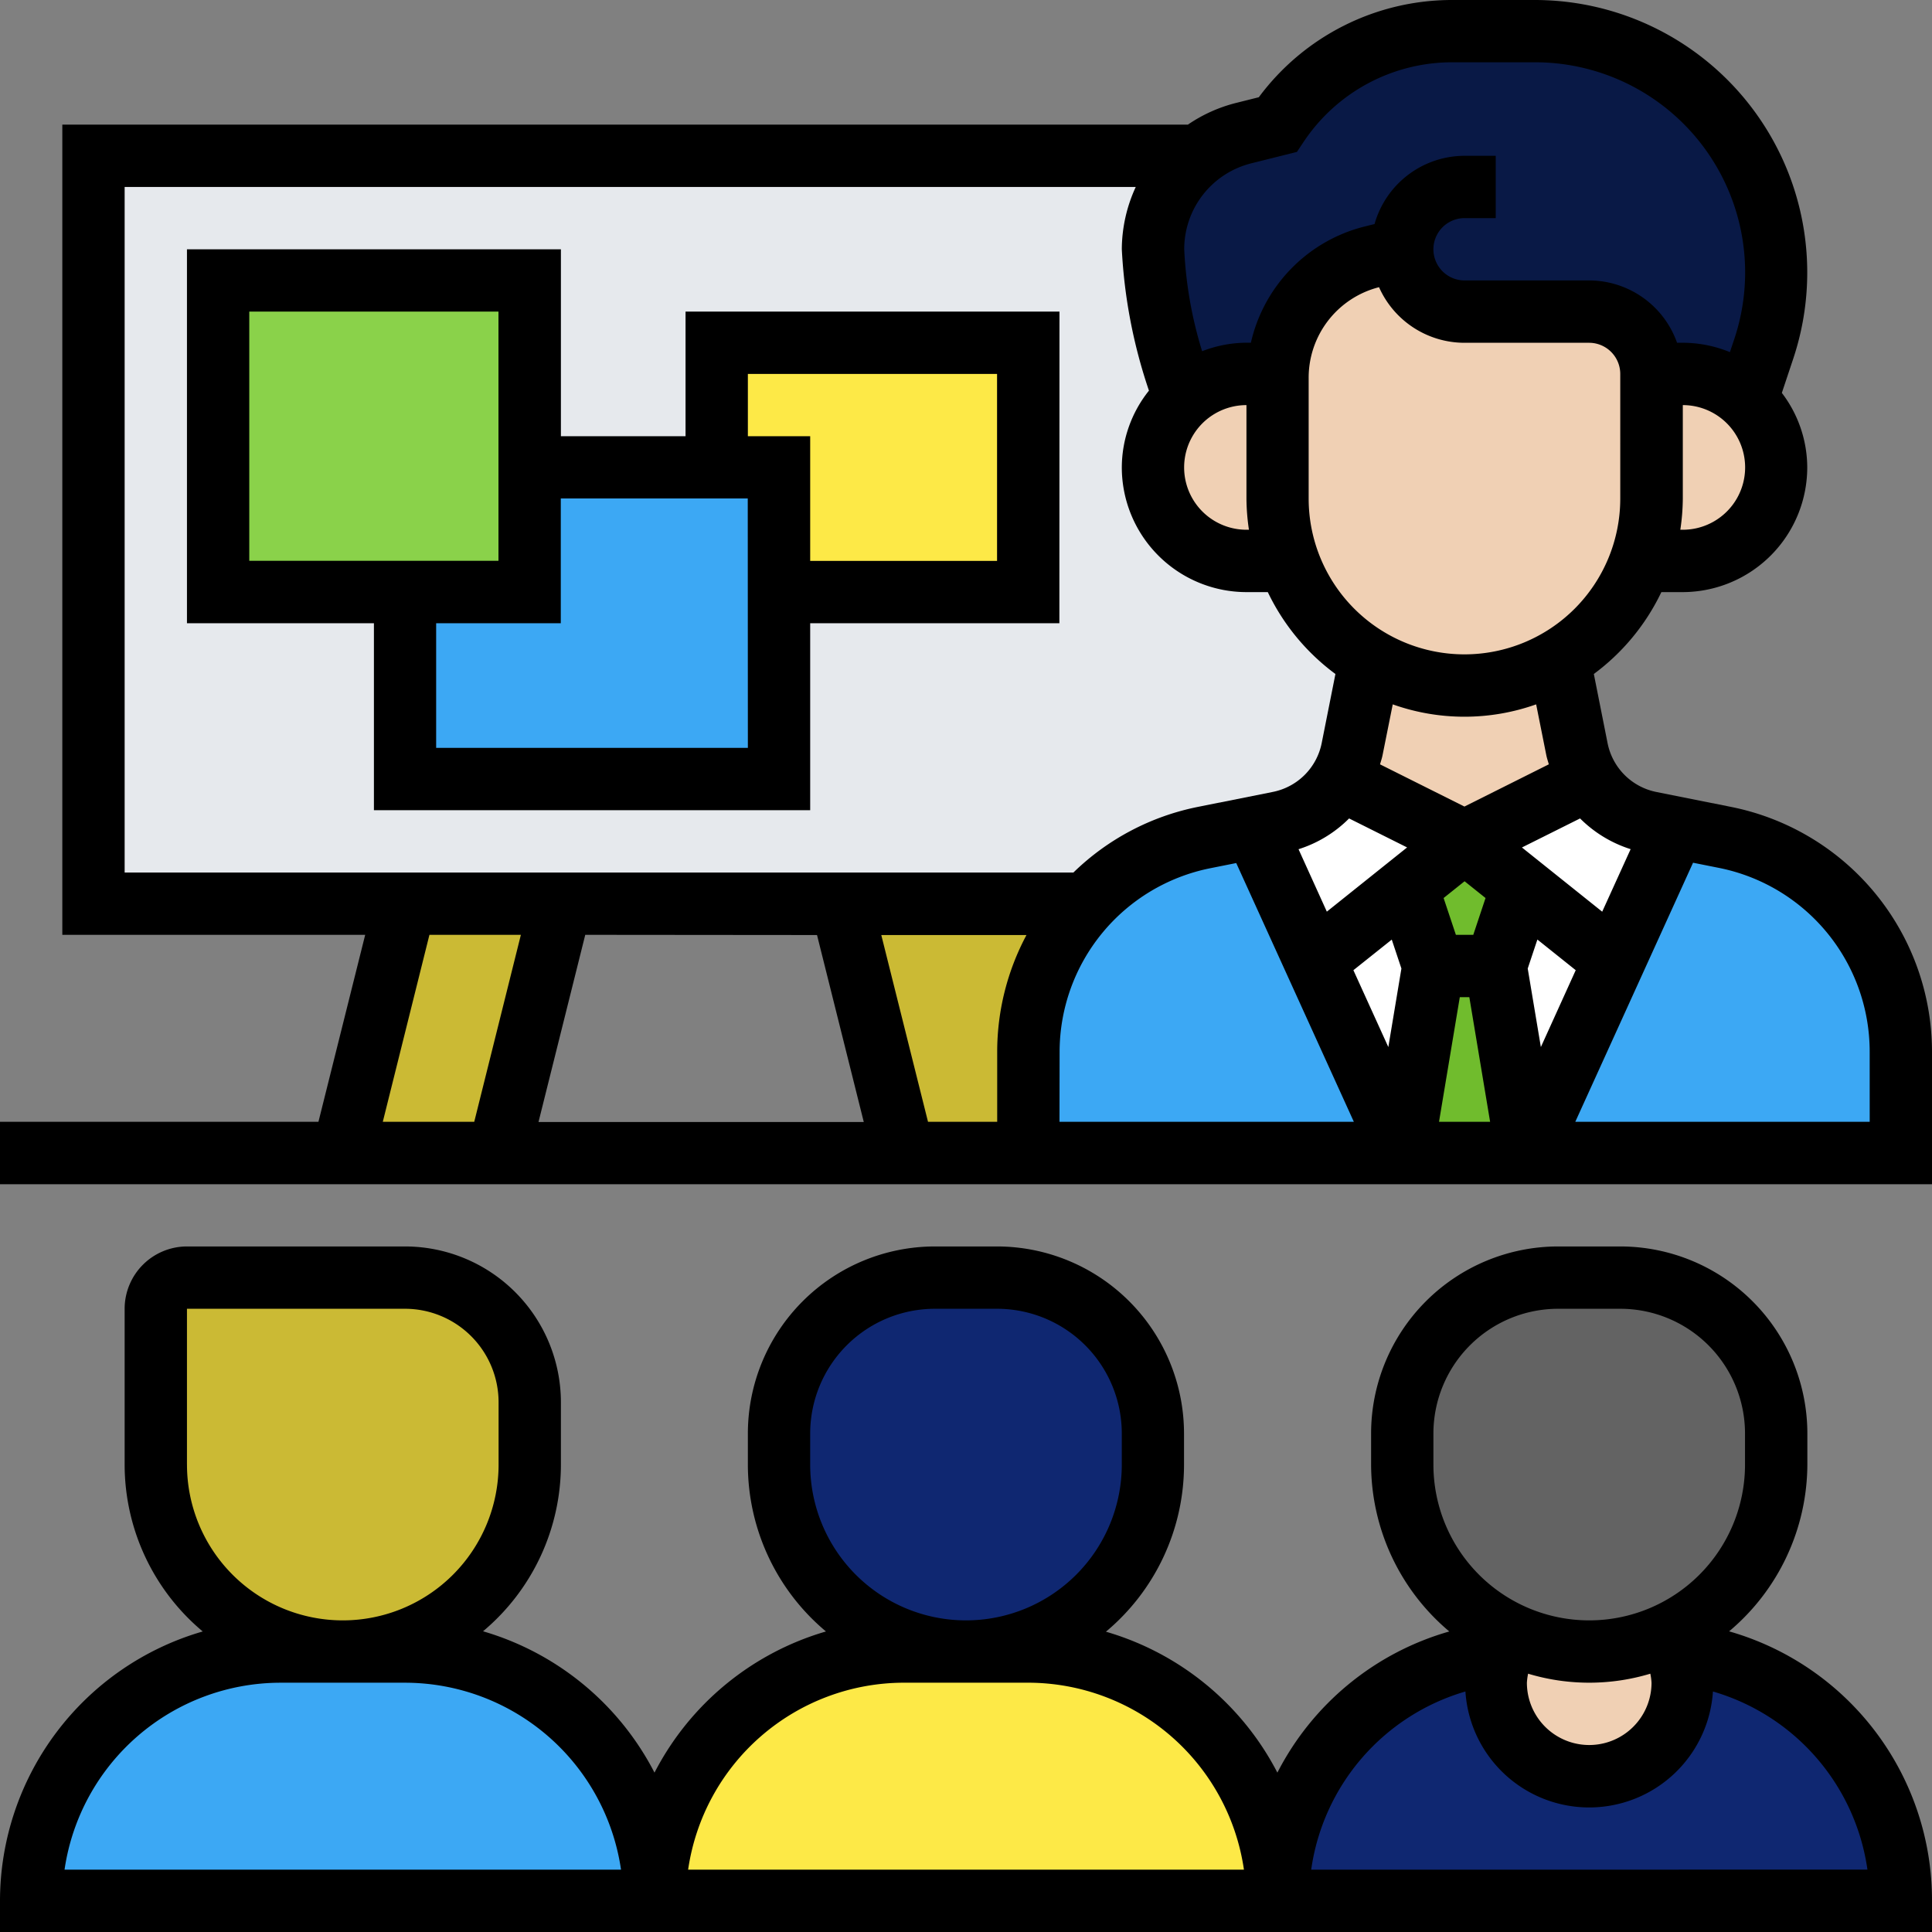 <svg xmlns="http://www.w3.org/2000/svg" width="84.509" height="84.509" viewBox="0 0 84.509 84.509">
  <rect x="0" y="0" width="84.509" height="84.509" fill="#808080" stroke="none"/>
  <g id="formacion" transform="translate(-1 -1)">
    <g id="Grupo_88979" data-name="Grupo 88979" transform="translate(2.363 2.363)">
      <g id="Grupo_88953" data-name="Grupo 88953" transform="translate(27.261 70.878)">
        <path id="Trazado_151107" data-name="Trazado 151107" d="M49.261,64.9H22A10.9,10.9,0,0,1,32.9,54h5.452A10.9,10.9,0,0,1,49.261,64.9Z" transform="translate(-22 -54)" fill="#fde947"/>
      </g>
      <g id="Grupo_88954" data-name="Grupo 88954" transform="translate(0 70.878)">
        <path id="Trazado_151108" data-name="Trazado 151108" d="M29.261,64.9H2A10.89,10.89,0,0,1,12.9,54h5.452A10.9,10.9,0,0,1,29.261,64.9Z" transform="translate(-2 -54)" fill="#3ca8f4"/>
      </g>
      <g id="Grupo_88955" data-name="Grupo 88955" transform="translate(54.522 70.933)">
        <path id="Trazado_151109" data-name="Trazado 151109" d="M51.541,55.349a4.089,4.089,0,0,0,8.178,0,3.692,3.692,0,0,0-.218-1.295l.014-.014a10.917,10.917,0,0,1,9.746,10.85H42a10.917,10.917,0,0,1,9.746-10.85l.014.014A3.691,3.691,0,0,0,51.541,55.349Z" transform="translate(-42 -54.04)" fill="#0f2771"/>
      </g>
      <g id="Grupo_88956" data-name="Grupo 88956" transform="translate(64.063 70.101)">
        <path id="Trazado_151110" data-name="Trazado 151110" d="M57.178,55.57a4.089,4.089,0,0,1-8.178,0,4.163,4.163,0,0,1,.613-2.14,8.163,8.163,0,0,0,6.952,0,4.163,4.163,0,0,1,.613,2.14Z" transform="translate(-49 -53.43)" fill="#f0d0b4"/>
      </g>
      <g id="Grupo_88957" data-name="Grupo 88957" transform="translate(59.974 54.522)">
        <path id="Trazado_151111" data-name="Trazado 151111" d="M62.357,48.815v1.363a8.176,8.176,0,0,1-4.7,7.4,8.163,8.163,0,0,1-6.952,0,8.176,8.176,0,0,1-4.7-7.4V48.815A6.818,6.818,0,0,1,52.815,42h2.726A6.818,6.818,0,0,1,62.357,48.815Z" transform="translate(-46 -42)" fill="#636363"/>
      </g>
      <g id="Grupo_88958" data-name="Grupo 88958" transform="translate(32.713 54.522)">
        <path id="Trazado_151112" data-name="Trazado 151112" d="M42.357,48.815v1.363a8.178,8.178,0,0,1-16.357,0V48.815A6.818,6.818,0,0,1,32.815,42h2.726A6.818,6.818,0,0,1,42.357,48.815Z" transform="translate(-26 -42)" fill="#0f2771"/>
      </g>
      <g id="Grupo_88959" data-name="Grupo 88959" transform="translate(49.07 0)">
        <path id="Trazado_151113" data-name="Trazado 151113" d="M48.9,11.541l-1.322.327a5.479,5.479,0,0,0-4.13,5.125H42.089a4.007,4.007,0,0,0-2.712,1.05l-.014-.014s-.341-.941-.682-2.222A17.764,17.764,0,0,1,38,11.541a5.243,5.243,0,0,1,3.966-5.084l1.486-.368A9.2,9.2,0,0,1,51.1,2h3.612a10.564,10.564,0,0,1,10.55,10.55,10.269,10.269,0,0,1-.545,3.339l-.736,2.222a4.1,4.1,0,0,0-2.808-1.118H59.809a2.734,2.734,0,0,0-2.726-2.726H51.63A2.746,2.746,0,0,1,48.9,11.541Z" transform="translate(-38 -2)" fill="#091946"/>
      </g>
      <g id="Grupo_88960" data-name="Grupo 88960" transform="translate(5.452 54.522)">
        <path id="Trazado_151114" data-name="Trazado 151114" d="M22.357,47.452v2.726A8.178,8.178,0,0,1,6,50.178V43.363A1.367,1.367,0,0,1,7.363,42H16.9A5.451,5.451,0,0,1,22.357,47.452Z" transform="translate(-6 -42)" fill="#cbba34"/>
      </g>
      <g id="Grupo_88961" data-name="Grupo 88961" transform="translate(43.617 34.826)">
        <path id="Trazado_151115" data-name="Trazado 151115" d="M46.54,33.4l3.817,8.4H34V37.35a9.562,9.562,0,0,1,7.674-9.364l2.208-.436Z" transform="translate(-34 -27.55)" fill="#3ca8f4"/>
      </g>
      <g id="Grupo_88962" data-name="Grupo 88962" transform="translate(65.426 34.826)">
        <path id="Trazado_151116" data-name="Trazado 151116" d="M66.357,37.35v4.444H50l3.817-8.4,2.658-5.847,2.208.436a9.559,9.559,0,0,1,7.674,9.364Z" transform="translate(-50 -27.55)" fill="#3ca8f4"/>
      </g>
      <g id="Grupo_88963" data-name="Grupo 88963" transform="translate(59.974 40.891)">
        <path id="Trazado_151117" data-name="Trazado 151117" d="M50.089,32l1.363,8.178H46L47.363,32Z" transform="translate(-46 -32)" fill="#70bc2d"/>
      </g>
      <g id="Grupo_88964" data-name="Grupo 88964" transform="translate(60.192 35.439)">
        <path id="Trazado_151118" data-name="Trazado 151118" d="M51.176,30l-1.145,3.449H47.3L46.16,30l2.508-2Z" transform="translate(-46.16 -28)" fill="#70bc2d"/>
      </g>
      <g id="Grupo_88965" data-name="Grupo 88965" transform="translate(56.157 37.443)">
        <path id="Trazado_151119" data-name="Trazado 151119" d="M48.38,32.919,47.017,41.1,43.2,32.7l4.035-3.23Z" transform="translate(-43.2 -29.47)" fill="#fff"/>
      </g>
      <g id="Grupo_88966" data-name="Grupo 88966" transform="translate(64.063 37.443)">
        <path id="Trazado_151120" data-name="Trazado 151120" d="M50.145,29.47,54.18,32.7l-3.817,8.4L49,32.919Z" transform="translate(-49 -29.47)" fill="#fff"/>
      </g>
      <g id="Grupo_88967" data-name="Grupo 88967" transform="translate(53.5 32.727)">
        <path id="Trazado_151121" data-name="Trazado 151121" d="M45.012,26.01l5.439,2.712-2.508,2-4.035,3.23L41.25,28.109l1.077-.218a4.1,4.1,0,0,0,2.685-1.881Z" transform="translate(-41.25 -26.01)" fill="#fff"/>
      </g>
      <g id="Grupo_88968" data-name="Grupo 88968" transform="translate(62.7 32.727)">
        <path id="Trazado_151122" data-name="Trazado 151122" d="M48,28.722l5.439-2.712a4.1,4.1,0,0,0,2.685,1.881l1.077.218-2.658,5.847-4.035-3.23Z" transform="translate(-48 -26.01)" fill="#fff"/>
      </g>
      <g id="Grupo_88969" data-name="Grupo 88969" transform="translate(35.439 38.165)">
        <path id="Trazado_151123" data-name="Trazado 151123" d="M38.7,30a9.486,9.486,0,0,0-2.522,6.461V40.9H30.726L28,30Z" transform="translate(-28 -30)" fill="#cbba34"/>
      </g>
      <g id="Grupo_88970" data-name="Grupo 88970" transform="translate(13.63 38.165)">
        <path id="Trazado_151124" data-name="Trazado 151124" d="M21.541,30,18.815,40.9H12L14.726,30Z" transform="translate(-12 -30)" fill="#cbba34"/>
      </g>
      <g id="Grupo_88971" data-name="Grupo 88971" transform="translate(2.726 5.452)">
        <path id="Trazado_151125" data-name="Trazado 151125" d="M56.259,23.72a8.161,8.161,0,0,0,1.936,3.053,7.485,7.485,0,0,0,1.649,1.268l-.014.014-.777,3.9a4,4,0,0,1-.518,1.322,4.1,4.1,0,0,1-2.685,1.881l-1.077.218-2.208.436a9.519,9.519,0,0,0-5.152,2.9H4V6H52.306a5.259,5.259,0,0,0-1.963,4.089,17.764,17.764,0,0,0,.682,4.266c.341,1.281.682,2.222.682,2.222l.014.014a4,4,0,0,0-1.377,3.04,4.1,4.1,0,0,0,4.089,4.089Z" transform="translate(-4 -6)" fill="#e6e9ed"/>
      </g>
      <g id="Grupo_88972" data-name="Grupo 88972" transform="translate(29.987 13.63)">
        <path id="Trazado_151126" data-name="Trazado 151126" d="M37.63,12V22.9h-10.9V17.452H24V12Z" transform="translate(-24 -12)" fill="#fde947"/>
      </g>
      <g id="Grupo_88973" data-name="Grupo 88973" transform="translate(16.357 19.083)">
        <path id="Trazado_151127" data-name="Trazado 151127" d="M30.357,21.452V29.63H14V21.452h5.452V16h10.9Z" transform="translate(-14 -16)" fill="#3ca8f4"/>
      </g>
      <g id="Grupo_88974" data-name="Grupo 88974" transform="translate(8.178 10.904)">
        <path id="Trazado_151128" data-name="Trazado 151128" d="M21.63,18.178V23.63H8V10H21.63Z" transform="translate(-8 -10)" fill="#8ad24a"/>
      </g>
      <g id="Grupo_88975" data-name="Grupo 88975" transform="translate(57.262 27.493)">
        <path id="Trazado_151129" data-name="Trazado 151129" d="M54.887,27.4l-5.439,2.712L44.01,27.4a4,4,0,0,0,.518-1.322l.777-3.9.014-.014a8.1,8.1,0,0,0,8.26,0l.014.014.777,3.9a4,4,0,0,0,.518,1.322Z" transform="translate(-44.01 -22.17)" fill="#f0d0b4"/>
      </g>
      <g id="Grupo_88976" data-name="Grupo 88976" transform="translate(70.415 14.993)">
        <path id="Trazado_151130" data-name="Trazado 151130" d="M58.376,19.979a4.079,4.079,0,0,1-2.89,1.2H53.66a8.236,8.236,0,0,0,.463-2.726V13h1.363a4.087,4.087,0,0,1,2.89,6.979Z" transform="translate(-53.66 -13)" fill="#f0d0b4"/>
      </g>
      <g id="Grupo_88977" data-name="Grupo 88977" transform="translate(54.522 9.541)">
        <path id="Trazado_151131" data-name="Trazado 151131" d="M58.357,14.452V19.9a8.119,8.119,0,0,1-4.048,7.047,8.1,8.1,0,0,1-8.26,0A7.485,7.485,0,0,1,44.4,25.684,8.1,8.1,0,0,1,42,19.9V14.452a5.479,5.479,0,0,1,4.13-5.125L47.452,9a2.746,2.746,0,0,0,2.726,2.726H55.63A2.734,2.734,0,0,1,58.357,14.452Z" transform="translate(-42 -9)" fill="#f0d0b4"/>
      </g>
      <g id="Grupo_88978" data-name="Grupo 88978" transform="translate(49.07 14.993)">
        <path id="Trazado_151132" data-name="Trazado 151132" d="M43.452,18.452a8.237,8.237,0,0,0,.463,2.726H42.089A4.1,4.1,0,0,1,38,17.089,4.127,4.127,0,0,1,42.089,13h1.363v5.452Z" transform="translate(-38 -13)" fill="#f0d0b4"/>
      </g>
    </g>
    <g id="Grupo_88980" data-name="Grupo 88980" transform="translate(1 1)">
      <path id="Trazado_151133" data-name="Trazado 151133" d="M76.743,36.3l-3.288-.657A2.719,2.719,0,0,1,71.317,33.5l-.6-3.019A9.6,9.6,0,0,0,73.671,26.9H74.6a5.458,5.458,0,0,0,5.452-5.452,5.392,5.392,0,0,0-1.111-3.262l.5-1.5A11.919,11.919,0,0,0,68.138,1H64.525a10.523,10.523,0,0,0-8.462,4.253l-.994.249a6.563,6.563,0,0,0-2.109.95H3.726V41.891H16.974L14.929,50.07H1V52.8H85.509V46.986A10.932,10.932,0,0,0,76.743,36.3Zm-40.005,5.6,2.045,8.178H24.555L26.6,41.891Zm2.811,0H45.9a10.838,10.838,0,0,0-1.281,5.1V50.07H41.593Zm7.8,5.1a8.2,8.2,0,0,1,6.574-8.019l1.152-.23L60.22,50.07H47.344ZM60.012,36.8l2.537,1.268-3.511,2.809L57.8,38.146A5.422,5.422,0,0,0,60.012,36.8Zm5.432,5.091h-.761l-.537-1.61.917-.733.917.733ZM62.3,43.365,61.728,46.8,60.2,43.438,61.878,42.1Zm2.554,1.253h.417l.909,5.452H63.945Zm2.971-1.253.423-1.268,1.677,1.341L68.4,46.8Zm4.5-5.218-1.242,2.732-3.511-2.809L70.115,36.8a5.452,5.452,0,0,0,2.216,1.345Zm-3.687-4.114c.027.136.074.266.11.4l-3.691,1.847-3.692-1.846c.037-.132.083-.262.11-.4l.446-2.224a9.371,9.371,0,0,0,6.273,0Zm3.235-11.225a6.815,6.815,0,0,1-13.63,0V17.524a4.085,4.085,0,0,1,3.078-3.962,4.093,4.093,0,0,0,3.737,2.432h5.452a1.364,1.364,0,0,1,1.363,1.363ZM74.6,24.172H74.5a9.576,9.576,0,0,0,.109-1.363V18.72a2.726,2.726,0,0,1,0,5.452ZM55.73,8.145l2-.5.292-.438a7.807,7.807,0,0,1,6.507-3.483h3.613a9.192,9.192,0,0,1,8.721,12.1l-.194.579a5.433,5.433,0,0,0-2.061-.41h-.251a4.084,4.084,0,0,0-3.838-2.726H65.063a1.363,1.363,0,1,1,0-2.726h1.363V7.815H65.063A4.1,4.1,0,0,0,61.125,10.8l-.442.11a6.79,6.79,0,0,0-4.967,5.081h-.195a5.418,5.418,0,0,0-1.938.372A17.832,17.832,0,0,1,52.8,11.9,3.87,3.87,0,0,1,55.73,8.145ZM55.522,18.72v4.089a9.576,9.576,0,0,0,.109,1.363h-.109a2.726,2.726,0,1,1,0-5.452ZM6.452,9.178H50.68A6.561,6.561,0,0,0,50.07,11.9a22.785,22.785,0,0,0,1.187,6.187,5.4,5.4,0,0,0-1.187,3.354A5.458,5.458,0,0,0,55.522,26.9h.934a9.6,9.6,0,0,0,2.958,3.582l-.6,3.019a2.721,2.721,0,0,1-2.139,2.139l-3.288.657a10.853,10.853,0,0,0-5.434,2.869H6.452ZM19.784,41.891h4L21.744,50.07h-4Zm63,8.178H69.906l5.151-11.332,1.152.23a8.2,8.2,0,0,1,6.574,8.019Z" transform="translate(-1 -1)"/>
      <path id="Trazado_151134" data-name="Trazado 151134" d="M45.165,11.726H28.809v5.452H23.357V9H7V25.357h8.178v8.178H34.261V25.357h10.9Zm-35.439,0h10.9v10.9H9.726ZM31.535,30.809H17.9V25.357h5.452V19.9h8.178Zm10.9-8.178H34.261V17.178H31.535V14.452h10.9Z" transform="translate(1.178 1.904)"/>
      <path id="Trazado_151135" data-name="Trazado 151135" d="M76.634,57.836a9.572,9.572,0,0,0,3.423-7.3V49.178A8.187,8.187,0,0,0,71.878,41H69.152a8.187,8.187,0,0,0-8.178,8.178v1.363a9.573,9.573,0,0,0,3.421,7.3,12.215,12.215,0,0,0-7.52,6.175,12.314,12.314,0,0,0-7.5-6.165,9.522,9.522,0,0,0,3.416-7.3V49.178A8.186,8.186,0,0,0,44.617,41H41.891a8.186,8.186,0,0,0-8.178,8.178v1.363a9.522,9.522,0,0,0,3.416,7.3,12.308,12.308,0,0,0-7.5,6.175,12.324,12.324,0,0,0-7.5-6.183,9.521,9.521,0,0,0,3.406-7.3V47.815A6.823,6.823,0,0,0,18.72,41H9.178a2.729,2.729,0,0,0-2.726,2.726v6.815a9.522,9.522,0,0,0,3.416,7.3A12.281,12.281,0,0,0,1,69.624v1.363H85.509V69.624A12.231,12.231,0,0,0,76.634,57.836Zm-3.393,2.246a2.726,2.726,0,0,1-5.452,0,2.685,2.685,0,0,1,.053-.394,9.265,9.265,0,0,0,5.346,0A2.685,2.685,0,0,1,73.241,60.083ZM63.7,50.541V49.178a5.458,5.458,0,0,1,5.452-5.452h2.726a5.458,5.458,0,0,1,5.452,5.452v1.363a6.815,6.815,0,0,1-13.63,0Zm-27.261,0V49.178a5.458,5.458,0,0,1,5.452-5.452h2.726a5.458,5.458,0,0,1,5.452,5.452v1.363a6.815,6.815,0,1,1-13.63,0Zm4.089,9.541H45.98a9.549,9.549,0,0,1,9.432,8.178H31.1a9.549,9.549,0,0,1,9.432-8.178ZM9.178,50.541V43.726H18.72a4.094,4.094,0,0,1,4.089,4.089v2.726a6.815,6.815,0,0,1-13.63,0ZM3.823,68.261a9.556,9.556,0,0,1,9.445-8.178H18.72a9.556,9.556,0,0,1,9.445,8.178Zm54.531,0A9.5,9.5,0,0,1,65.1,60.467a5.425,5.425,0,0,0,10.827,0,9.509,9.509,0,0,1,6.758,7.791Z" transform="translate(-1 13.522)"/>
    </g>
  </g>
</svg>
